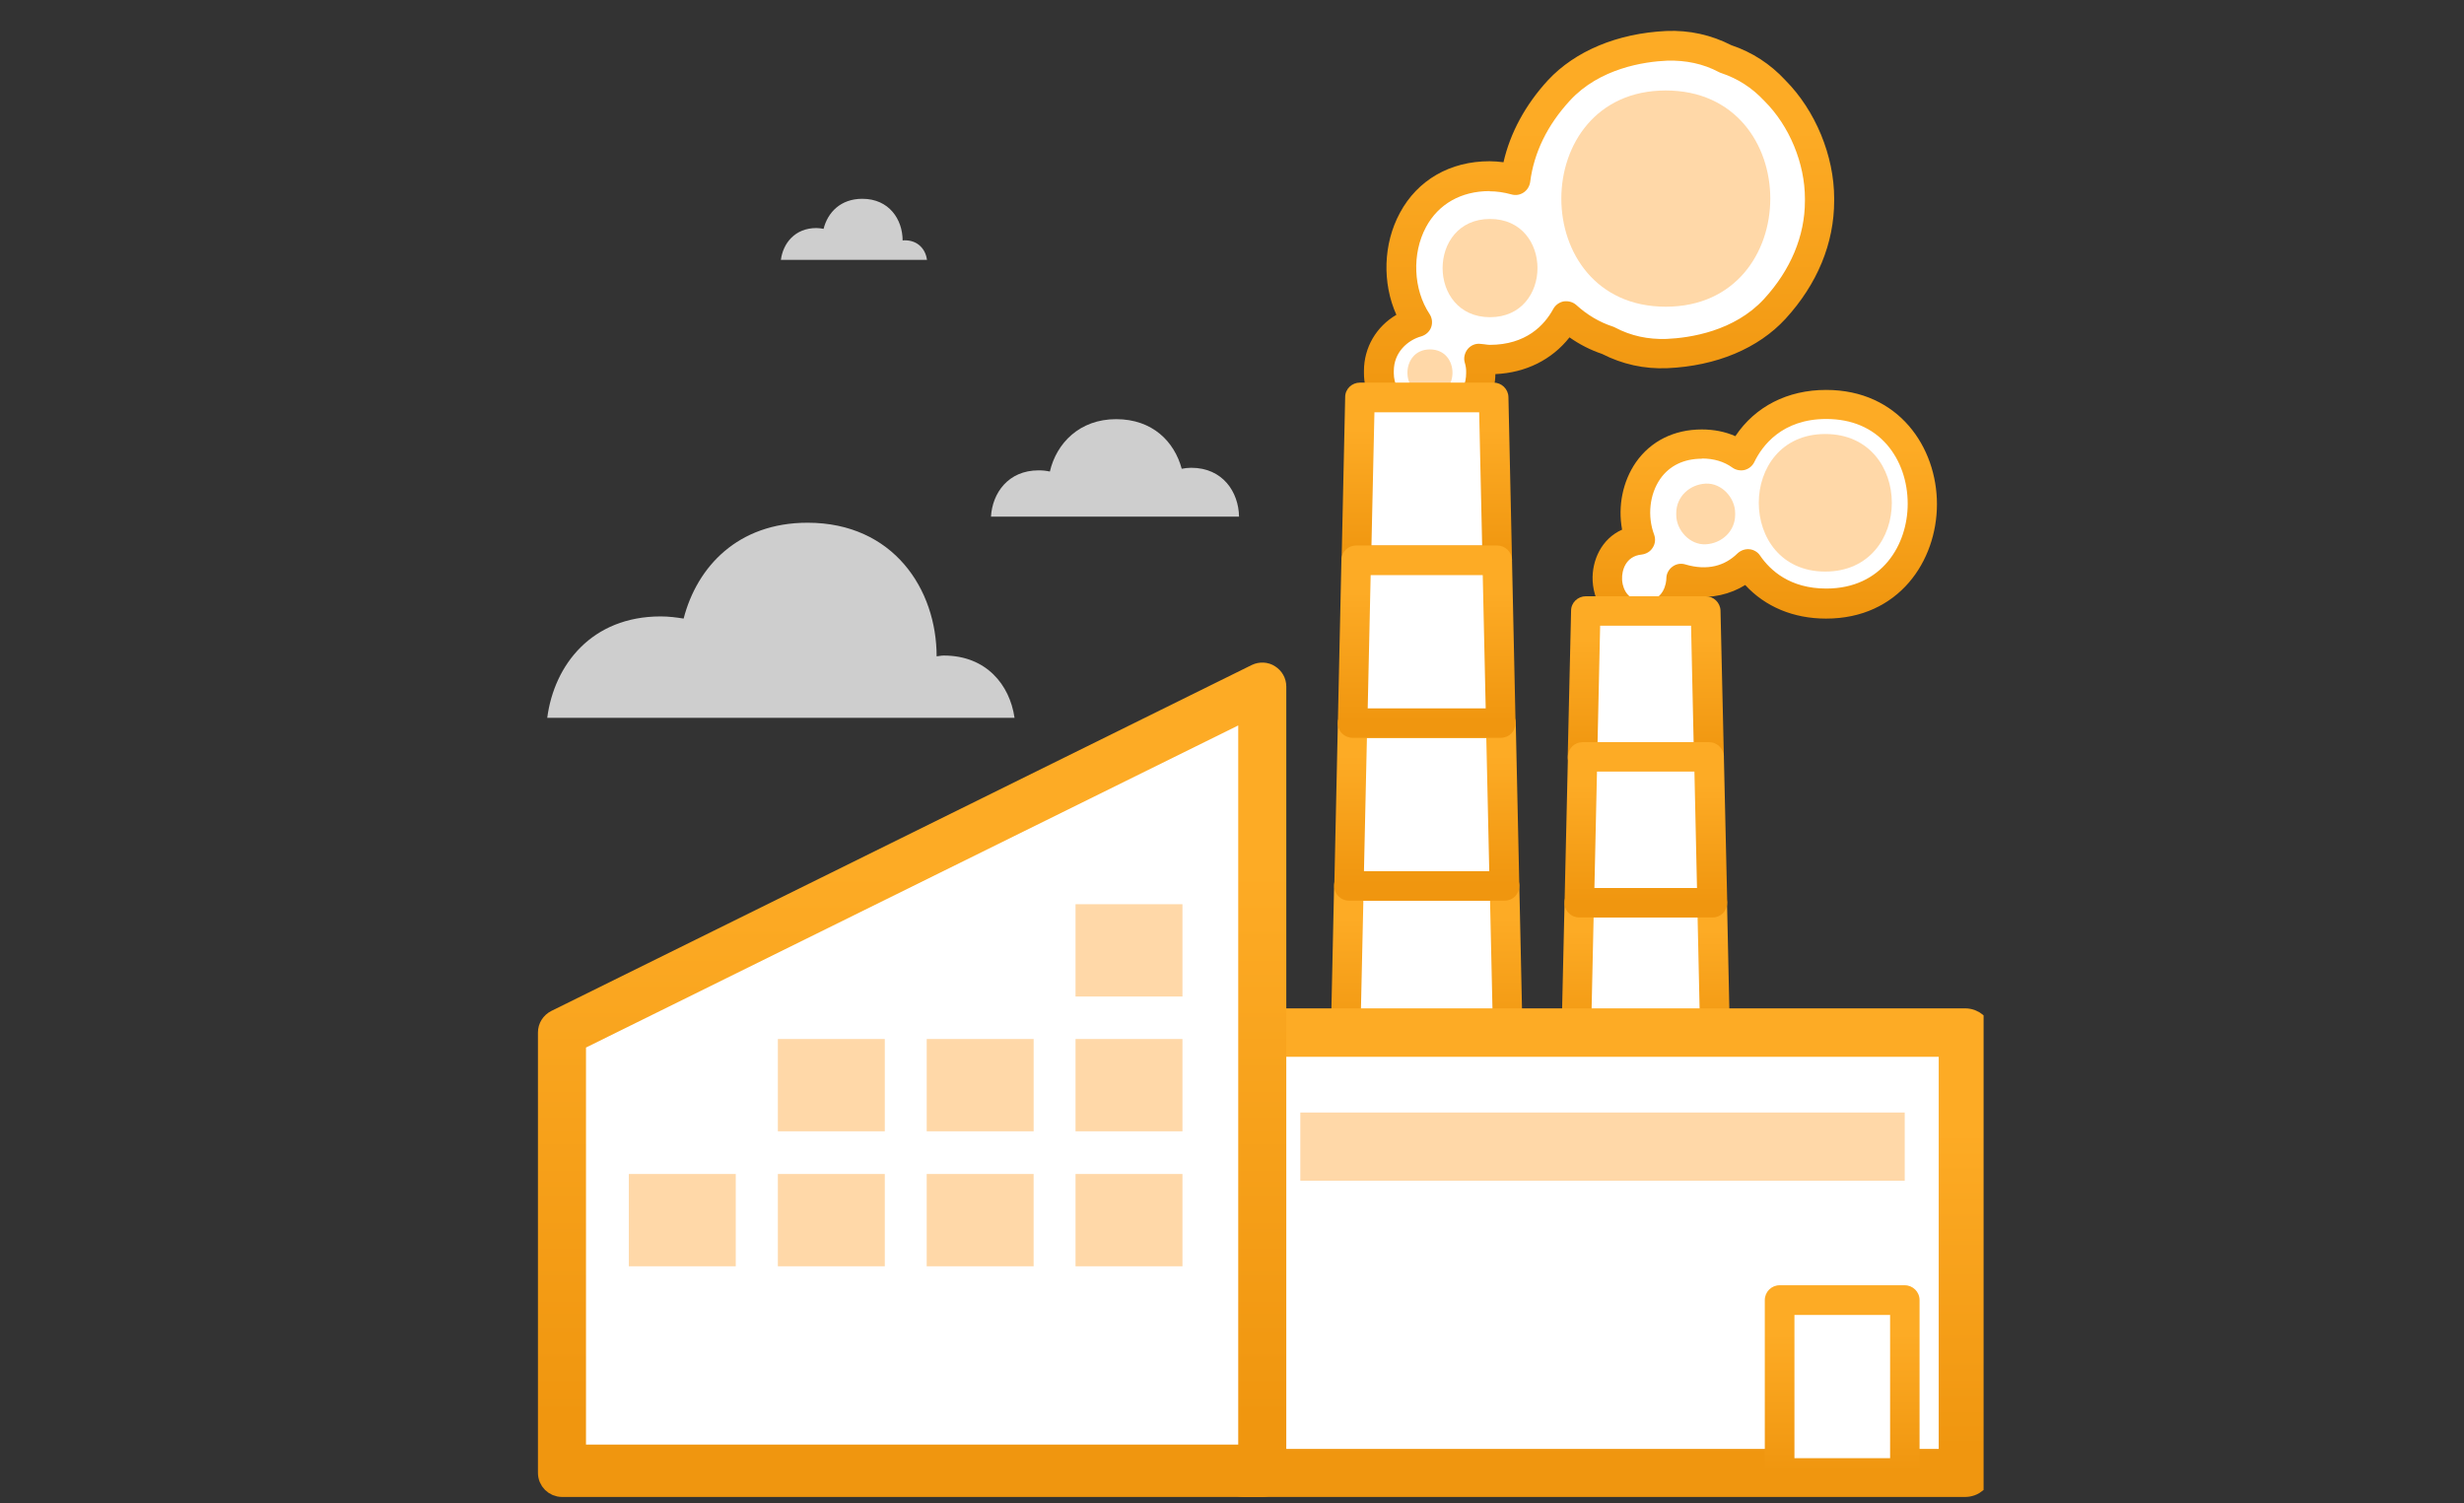 <svg width="159" height="97" viewBox="0 0 159 97" fill="none" xmlns="http://www.w3.org/2000/svg">
<rect x="0" y="0" width="159" height="97" fill="#333333" stroke="none"/>
<g clip-path="url(#clip0_54_4609)">
<path d="M65.465 46.308C65.159 44.204 63.654 42.303 60.899 42.303C60.733 42.303 60.593 42.342 60.44 42.354C60.44 38.043 57.659 33.732 52.111 33.732C47.621 33.732 44.981 36.564 44.114 39.918C43.642 39.842 43.157 39.778 42.635 39.778C38.183 39.778 35.76 42.903 35.313 46.321H65.465V46.308Z" fill="#CECECE"/>
<path d="M59.815 16.756C59.726 16.093 59.241 15.507 58.387 15.507C58.336 15.507 58.285 15.507 58.246 15.519C58.246 14.167 57.379 12.828 55.645 12.828C54.242 12.828 53.412 13.708 53.145 14.767C52.992 14.741 52.851 14.716 52.685 14.716C51.295 14.716 50.53 15.698 50.39 16.769H59.828L59.815 16.756Z" fill="#CECECE"/>
<path d="M79.954 33.337C79.928 31.755 78.908 30.186 76.868 30.186C76.651 30.186 76.459 30.212 76.255 30.25C75.783 28.503 74.38 27.049 72.021 27.049C69.661 27.049 68.169 28.605 67.748 30.429C67.519 30.378 67.276 30.352 67.021 30.352C65.057 30.352 64.037 31.819 63.947 33.337H79.941H79.954Z" fill="#CECECE"/>
<path d="M114.531 5.839C113.638 4.883 112.579 4.194 111.355 3.799C110.181 3.186 108.919 2.893 107.554 2.944C105.003 3.059 102.363 3.901 100.59 5.827C99.085 7.459 98.065 9.423 97.784 11.604C97.274 11.464 96.725 11.362 96.113 11.362C90.705 11.362 89.162 17.318 91.432 20.775C90.029 21.17 88.958 22.369 88.958 23.912V24.066C88.958 25.787 90.463 27.433 92.236 27.343C94.009 27.267 95.514 25.902 95.514 24.066V23.912C95.514 23.645 95.463 23.377 95.386 23.109C95.616 23.134 95.833 23.173 96.088 23.173C98.498 23.173 100.144 21.974 101.024 20.354C101.814 21.068 102.707 21.617 103.728 21.936C104.901 22.548 106.164 22.841 107.528 22.79C110.079 22.675 112.719 21.833 114.492 19.907C116.265 17.982 117.375 15.609 117.375 12.944V12.791C117.375 10.265 116.278 7.612 114.492 5.827L114.531 5.839Z" fill="white"/>
<path d="M92.134 28.325C91.127 28.325 90.157 27.917 89.379 27.177C88.512 26.348 88.015 25.226 88.015 24.078V23.925C88.015 22.42 88.818 21.068 90.106 20.316C89.188 18.262 89.252 15.737 90.336 13.734C91.471 11.617 93.576 10.405 96.114 10.405C96.42 10.405 96.713 10.431 97.019 10.469C97.453 8.569 98.435 6.758 99.889 5.176C101.649 3.288 104.366 2.153 107.516 2C109.021 1.936 110.424 2.255 111.725 2.918C113.064 3.365 114.238 4.13 115.207 5.176C117.146 7.127 118.357 10.048 118.357 12.803V12.956C118.357 15.698 117.273 18.326 115.22 20.571C113.46 22.484 110.756 23.619 107.593 23.759C106.1 23.823 104.685 23.504 103.384 22.841C102.631 22.586 101.93 22.229 101.279 21.77C100.144 23.211 98.46 24.053 96.496 24.142C96.471 26.387 94.634 28.223 92.3 28.325C92.249 28.325 92.185 28.325 92.134 28.325ZM96.126 12.331C94.29 12.331 92.823 13.16 92.019 14.653C91.101 16.362 91.191 18.67 92.249 20.265C92.415 20.52 92.453 20.838 92.351 21.119C92.249 21.4 92.007 21.616 91.713 21.706C90.833 21.948 89.941 22.739 89.941 23.938V24.091C89.941 24.703 90.234 25.341 90.719 25.813C91.165 26.234 91.701 26.45 92.236 26.425C93.588 26.361 94.609 25.366 94.609 24.091V23.938C94.609 23.785 94.583 23.606 94.519 23.389C94.43 23.083 94.519 22.764 94.711 22.522C94.915 22.28 95.221 22.152 95.527 22.19L95.782 22.216C95.897 22.229 96.012 22.254 96.126 22.254C98.473 22.254 99.659 20.991 100.233 19.933C100.374 19.678 100.629 19.499 100.909 19.448C101.203 19.41 101.496 19.486 101.713 19.678C102.414 20.316 103.205 20.787 104.06 21.068C104.111 21.081 104.162 21.106 104.213 21.132C105.246 21.68 106.355 21.91 107.529 21.872C109.059 21.808 111.916 21.374 113.83 19.295C115.551 17.42 116.47 15.226 116.47 12.969V12.816C116.47 10.546 115.475 8.135 113.868 6.528C113.868 6.528 113.855 6.515 113.842 6.502C113.052 5.661 112.146 5.074 111.075 4.717C111.024 4.704 110.973 4.679 110.922 4.653C109.888 4.105 108.792 3.888 107.605 3.913C106.075 3.977 103.218 4.411 101.305 6.49C99.851 8.071 98.983 9.844 98.741 11.745C98.703 12.012 98.55 12.268 98.32 12.421C98.091 12.574 97.81 12.625 97.542 12.548C97.032 12.408 96.573 12.344 96.126 12.344V12.331Z" fill="url(#paint0_linear_54_4609)"/>
<path d="M107.491 5.839C98.512 5.839 98.499 19.792 107.491 19.792C116.483 19.792 116.483 5.839 107.491 5.839Z" fill="#FFD8A8"/>
<path d="M96.152 14.13C92.07 14.13 92.07 20.469 96.152 20.469C100.233 20.469 100.233 14.13 96.152 14.13Z" fill="#FFD8A8"/>
<path d="M92.274 22.548C90.336 22.548 90.336 25.558 92.274 25.558C94.213 25.558 94.213 22.548 92.274 22.548Z" fill="#FFD8A8"/>
<path d="M117.848 26.093C115.093 26.093 113.269 27.521 112.338 29.409C111.675 28.937 110.846 28.644 109.812 28.644C106.177 28.644 104.864 32.215 105.833 34.83C102.925 35.097 103.002 39.753 106.088 39.753C107.657 39.753 108.448 38.554 108.473 37.342C108.881 37.457 109.315 37.546 109.812 37.546C111.088 37.546 112.07 37.087 112.771 36.398C113.779 37.891 115.475 38.937 117.835 38.937C126.1 38.937 126.113 26.08 117.835 26.08L117.848 26.093Z" fill="white"/>
<path d="M106.101 40.71C103.92 40.71 102.848 39.039 102.772 37.483C102.708 36.169 103.346 34.766 104.672 34.179C104.392 32.662 104.711 31.067 105.565 29.83C106.522 28.465 108.027 27.713 109.812 27.713C110.59 27.713 111.317 27.853 111.981 28.147C113.256 26.233 115.348 25.162 117.835 25.162C122.529 25.162 124.99 28.874 124.99 32.534C124.99 36.195 122.529 39.919 117.835 39.919C115.73 39.919 113.907 39.154 112.618 37.751C111.662 38.35 110.45 38.631 109.238 38.49C108.83 39.715 107.759 40.735 106.101 40.735V40.71ZM109.825 29.601C108.664 29.601 107.733 30.047 107.134 30.902C106.445 31.896 106.292 33.299 106.739 34.498C106.841 34.779 106.815 35.085 106.649 35.34C106.496 35.595 106.228 35.748 105.935 35.786C104.889 35.889 104.647 36.832 104.672 37.381C104.672 37.623 104.8 38.797 106.101 38.797C107.402 38.797 107.529 37.559 107.529 37.317C107.529 37.024 107.682 36.743 107.925 36.565C108.167 36.386 108.473 36.335 108.754 36.424C110.182 36.845 111.305 36.514 112.121 35.71C112.325 35.519 112.606 35.417 112.886 35.442C113.167 35.468 113.422 35.621 113.575 35.85C114.238 36.82 115.514 37.98 117.848 37.98C121.457 37.98 123.102 35.136 123.102 32.509C123.102 31.055 122.631 29.703 121.776 28.708C120.832 27.611 119.48 27.037 117.848 27.037C114.978 27.037 113.702 28.784 113.205 29.817C113.077 30.073 112.861 30.251 112.58 30.328C112.312 30.391 112.019 30.34 111.789 30.175C111.241 29.779 110.578 29.588 109.825 29.588V29.601Z" fill="url(#paint1_linear_54_4609)"/>
<path d="M117.783 28.007C112.069 28.007 112.057 36.884 117.783 36.884C123.51 36.884 123.51 28.007 117.783 28.007Z" fill="#FFD8A8"/>
<path d="M110.067 31.208C109.034 31.259 108.167 32.05 108.167 33.108V33.223C108.167 34.218 109.047 35.175 110.067 35.124C111.101 35.073 111.968 34.282 111.968 33.223V33.108C111.968 32.114 111.088 31.157 110.067 31.208Z" fill="#FFD8A8"/>
<path d="M86.804 67.674H97.313L97.084 57.164H87.046L86.804 67.674Z" fill="white"/>
<path d="M97.313 68.617H86.803C86.548 68.617 86.306 68.515 86.127 68.337C85.949 68.158 85.847 67.903 85.859 67.648L86.089 57.138C86.089 56.615 86.523 56.207 87.046 56.207H97.083C97.594 56.207 98.027 56.615 98.04 57.138L98.269 67.648C98.269 67.903 98.18 68.145 98.002 68.337C97.823 68.515 97.581 68.617 97.326 68.617H97.313ZM87.785 66.717H96.344L96.152 58.12H87.977L87.785 66.717Z" fill="url(#paint2_linear_54_4609)"/>
<path d="M96.369 25.648H87.747L87.518 36.157H96.612L96.369 25.648Z" fill="white"/>
<path d="M96.611 37.1H87.517C87.262 37.1 87.02 36.998 86.841 36.82C86.663 36.641 86.561 36.386 86.573 36.131L86.803 25.622C86.803 25.099 87.237 24.69 87.76 24.69H96.382C96.892 24.69 97.325 25.099 97.338 25.622L97.568 36.131C97.568 36.386 97.478 36.629 97.3 36.82C97.121 36.998 96.879 37.1 96.624 37.1H96.611ZM88.487 35.2H95.642L95.45 26.604H88.691L88.499 35.2H88.487Z" fill="url(#paint3_linear_54_4609)"/>
<path d="M87.275 46.653L87.046 57.163H97.084L96.841 46.653H87.275Z" fill="white"/>
<path d="M97.083 58.12H87.046C86.79 58.12 86.548 58.018 86.37 57.839C86.191 57.661 86.089 57.406 86.102 57.151L86.331 46.641C86.331 46.131 86.765 45.71 87.288 45.71H96.854C97.364 45.71 97.797 46.118 97.81 46.641L98.04 57.151C98.04 57.406 97.951 57.648 97.772 57.839C97.593 58.018 97.351 58.12 97.096 58.12H97.083ZM88.015 56.22H96.101L95.91 47.623H88.206L88.015 56.22Z" fill="url(#paint4_linear_54_4609)"/>
<path d="M96.612 36.157H87.518L87.275 46.654H96.841L96.612 36.157Z" fill="white"/>
<path d="M96.841 47.61H87.275C87.02 47.61 86.778 47.508 86.599 47.33C86.42 47.151 86.318 46.896 86.331 46.641L86.561 36.131C86.561 35.608 86.994 35.2 87.517 35.2H96.611C97.121 35.2 97.555 35.608 97.568 36.131L97.797 46.641C97.797 46.896 97.708 47.138 97.529 47.33C97.351 47.508 97.109 47.61 96.853 47.61H96.841ZM88.244 45.71H95.871L95.68 37.113H88.448L88.257 45.71H88.244Z" fill="url(#paint5_linear_54_4609)"/>
<path d="M110.054 39.421H102.325L102.108 48.834H110.258L110.054 39.421Z" fill="white"/>
<path d="M110.258 49.791H102.108C101.853 49.791 101.611 49.689 101.432 49.51C101.253 49.331 101.151 49.077 101.164 48.821L101.381 39.409C101.381 38.886 101.815 38.477 102.338 38.477H110.067C110.577 38.477 111.011 38.886 111.023 39.409L111.24 48.821C111.24 49.077 111.151 49.319 110.972 49.51C110.794 49.689 110.551 49.791 110.296 49.791H110.258ZM103.077 47.89H109.289L109.123 40.378H103.256L103.09 47.89H103.077Z" fill="url(#paint6_linear_54_4609)"/>
<path d="M101.904 58.26L101.688 67.672H110.679L110.475 58.26H101.904Z" fill="white"/>
<path d="M110.679 68.616H101.687C101.432 68.616 101.19 68.514 101.011 68.335C100.833 68.157 100.731 67.902 100.743 67.647L100.96 58.234C100.96 57.711 101.394 57.303 101.917 57.303H110.488C111.011 57.303 111.431 57.711 111.444 58.234L111.648 67.647C111.648 67.902 111.559 68.144 111.38 68.335C111.202 68.514 110.96 68.616 110.704 68.616H110.679ZM102.656 66.716H109.71L109.544 59.203H102.835L102.669 66.716H102.656Z" fill="url(#paint7_linear_54_4609)"/>
<path d="M110.258 48.834H102.108L101.904 58.26H110.475L110.258 48.834Z" fill="white"/>
<path d="M110.475 59.204H101.904C101.649 59.204 101.406 59.102 101.228 58.923C101.049 58.745 100.947 58.489 100.96 58.234L101.177 48.822C101.177 48.299 101.611 47.891 102.133 47.891H110.284C110.794 47.891 111.227 48.299 111.24 48.822L111.457 58.234C111.457 58.489 111.368 58.732 111.189 58.923C111.011 59.102 110.768 59.204 110.513 59.204H110.475ZM102.873 57.303H109.506L109.34 49.791H103.052L102.886 57.303H102.873Z" fill="url(#paint8_linear_54_4609)"/>
<path d="M126.801 66.64H80.272V95.056H126.801V66.64Z" fill="white" stroke="url(#paint9_linear_54_4609)" stroke-width="1.2"/>
<path d="M126.801 96H80.273C79.673 96 79.176 95.579 79.176 95.043V66.626C79.176 66.104 79.66 65.67 80.273 65.67H126.801C127.4 65.67 127.898 66.091 127.898 66.626V95.043C127.898 95.566 127.413 96 126.801 96ZM81.37 94.1H125.704V67.596H81.37V94.1Z" fill="url(#paint10_linear_54_4609)" stroke="url(#paint11_linear_54_4609)" stroke-width="1.2"/>
<path d="M122.911 83.897H114.838V95.044H122.911V83.897Z" fill="white"/>
<path d="M122.911 96H114.837C114.315 96 113.881 95.579 113.881 95.043V83.896C113.881 83.373 114.302 82.939 114.837 82.939H122.911C123.434 82.939 123.868 83.36 123.868 83.896V95.043C123.868 95.566 123.447 96 122.911 96ZM115.794 94.1H121.967V84.853H115.794V94.1Z" fill="url(#paint12_linear_54_4609)"/>
<path d="M36.87 93.819V66.387L80.847 44.66V93.819H36.87Z" fill="white" stroke="url(#paint13_linear_54_4609)" stroke-width="1.2"/>
<path d="M81.446 96H36.27C35.747 96 35.313 95.579 35.313 95.043V66.626C35.313 66.269 35.517 65.938 35.849 65.772L81.038 43.452C81.331 43.311 81.689 43.324 81.956 43.503C82.237 43.681 82.403 43.975 82.403 44.306V95.043C82.403 95.566 81.982 96 81.446 96ZM37.214 94.1H80.502V45.849L37.214 67.226V94.1Z" fill="url(#paint14_linear_54_4609)" stroke="url(#paint15_linear_54_4609)" stroke-width="1.2"/>
<path d="M76.303 75.759H69.403V81.715H76.303V75.759Z" fill="#FFD8A8"/>
<path d="M66.699 75.759H59.799V81.715H66.699V75.759Z" fill="#FFD8A8"/>
<path d="M57.095 75.759H50.195V81.715H57.095V75.759Z" fill="#FFD8A8"/>
<path d="M47.478 75.759H40.578V81.715H47.478V75.759Z" fill="#FFD8A8"/>
<path d="M76.303 67.048H69.403V73.004H76.303V67.048Z" fill="#FFD8A8"/>
<path d="M66.7 67.048H59.8V73.004H66.7V67.048Z" fill="#FFD8A8"/>
<path d="M57.095 67.048H50.195V73.004H57.095V67.048Z" fill="#FFD8A8"/>
<path d="M76.303 58.35H69.403V64.306H76.303V58.35Z" fill="#FFD8A8"/>
<path d="M122.911 71.792H83.908V76.192H122.911V71.792Z" fill="#FFD8A8"/>
</g>
<defs>
<linearGradient id="paint0_linear_54_4609" x1="103.186" y1="-26.337" x2="103.186" y2="26.131" gradientUnits="userSpaceOnUse">
<stop offset="0.661" stop-color="#FDAB25"/>
<stop offset="1" stop-color="#F0960F"/>
</linearGradient>
<linearGradient id="paint1_linear_54_4609" x1="113.879" y1="8.408" x2="113.879" y2="39.438" gradientUnits="userSpaceOnUse">
<stop offset="0.661" stop-color="#FDAB25"/>
<stop offset="1" stop-color="#F0960F"/>
</linearGradient>
<linearGradient id="paint2_linear_54_4609" x1="92.064" y1="42.856" x2="92.064" y2="67.583" gradientUnits="userSpaceOnUse">
<stop offset="0.661" stop-color="#FDAB25"/>
<stop offset="1" stop-color="#F0960F"/>
</linearGradient>
<linearGradient id="paint3_linear_54_4609" x1="92.07" y1="11.34" x2="92.07" y2="36.066" gradientUnits="userSpaceOnUse">
<stop offset="0.661" stop-color="#FDAB25"/>
<stop offset="1" stop-color="#F0960F"/>
</linearGradient>
<linearGradient id="paint4_linear_54_4609" x1="92.07" y1="32.359" x2="92.07" y2="57.086" gradientUnits="userSpaceOnUse">
<stop offset="0.661" stop-color="#FDAB25"/>
<stop offset="1" stop-color="#F0960F"/>
</linearGradient>
<linearGradient id="paint5_linear_54_4609" x1="92.064" y1="21.849" x2="92.064" y2="46.576" gradientUnits="userSpaceOnUse">
<stop offset="0.661" stop-color="#FDAB25"/>
<stop offset="1" stop-color="#F0960F"/>
</linearGradient>
<linearGradient id="paint6_linear_54_4609" x1="106.202" y1="26.307" x2="106.202" y2="48.848" gradientUnits="userSpaceOnUse">
<stop offset="0.661" stop-color="#FDAB25"/>
<stop offset="1" stop-color="#F0960F"/>
</linearGradient>
<linearGradient id="paint7_linear_54_4609" x1="106.195" y1="45.132" x2="106.195" y2="67.673" gradientUnits="userSpaceOnUse">
<stop offset="0.661" stop-color="#FDAB25"/>
<stop offset="1" stop-color="#F0960F"/>
</linearGradient>
<linearGradient id="paint8_linear_54_4609" x1="106.208" y1="35.72" x2="106.208" y2="58.261" gradientUnits="userSpaceOnUse">
<stop offset="0.661" stop-color="#FDAB25"/>
<stop offset="1" stop-color="#F0960F"/>
</linearGradient>
<linearGradient id="paint9_linear_54_4609" x1="103.537" y1="36.069" x2="103.537" y2="92.688" gradientUnits="userSpaceOnUse">
<stop offset="0.661" stop-color="#FDAB25"/>
<stop offset="1" stop-color="#F0960F"/>
</linearGradient>
<linearGradient id="paint10_linear_54_4609" x1="103.537" y1="33.041" x2="103.537" y2="93.472" gradientUnits="userSpaceOnUse">
<stop offset="0.661" stop-color="#FDAB25"/>
<stop offset="1" stop-color="#F0960F"/>
</linearGradient>
<linearGradient id="paint11_linear_54_4609" x1="103.537" y1="33.041" x2="103.537" y2="93.472" gradientUnits="userSpaceOnUse">
<stop offset="0.661" stop-color="#FDAB25"/>
<stop offset="1" stop-color="#F0960F"/>
</linearGradient>
<linearGradient id="paint12_linear_54_4609" x1="118.874" y1="68.889" x2="118.874" y2="94.912" gradientUnits="userSpaceOnUse">
<stop offset="0.661" stop-color="#FDAB25"/>
<stop offset="1" stop-color="#F0960F"/>
</linearGradient>
<linearGradient id="paint13_linear_54_4609" x1="58.859" y1="-10.876" x2="58.859" y2="90.192" gradientUnits="userSpaceOnUse">
<stop offset="0.661" stop-color="#FDAB25"/>
<stop offset="1" stop-color="#F0960F"/>
</linearGradient>
<linearGradient id="paint14_linear_54_4609" x1="58.858" y1="-13.278" x2="58.858" y2="91.613" gradientUnits="userSpaceOnUse">
<stop offset="0.661" stop-color="#FDAB25"/>
<stop offset="1" stop-color="#F0960F"/>
</linearGradient>
<linearGradient id="paint15_linear_54_4609" x1="58.858" y1="-13.278" x2="58.858" y2="91.613" gradientUnits="userSpaceOnUse">
<stop offset="0.661" stop-color="#FDAB25"/>
<stop offset="1" stop-color="#F0960F"/>
</linearGradient>
<clipPath id="clip0_54_4609">
<rect width="95" height="96" fill="white" transform="translate(33 1)"/>
</clipPath>
</defs>
</svg>
